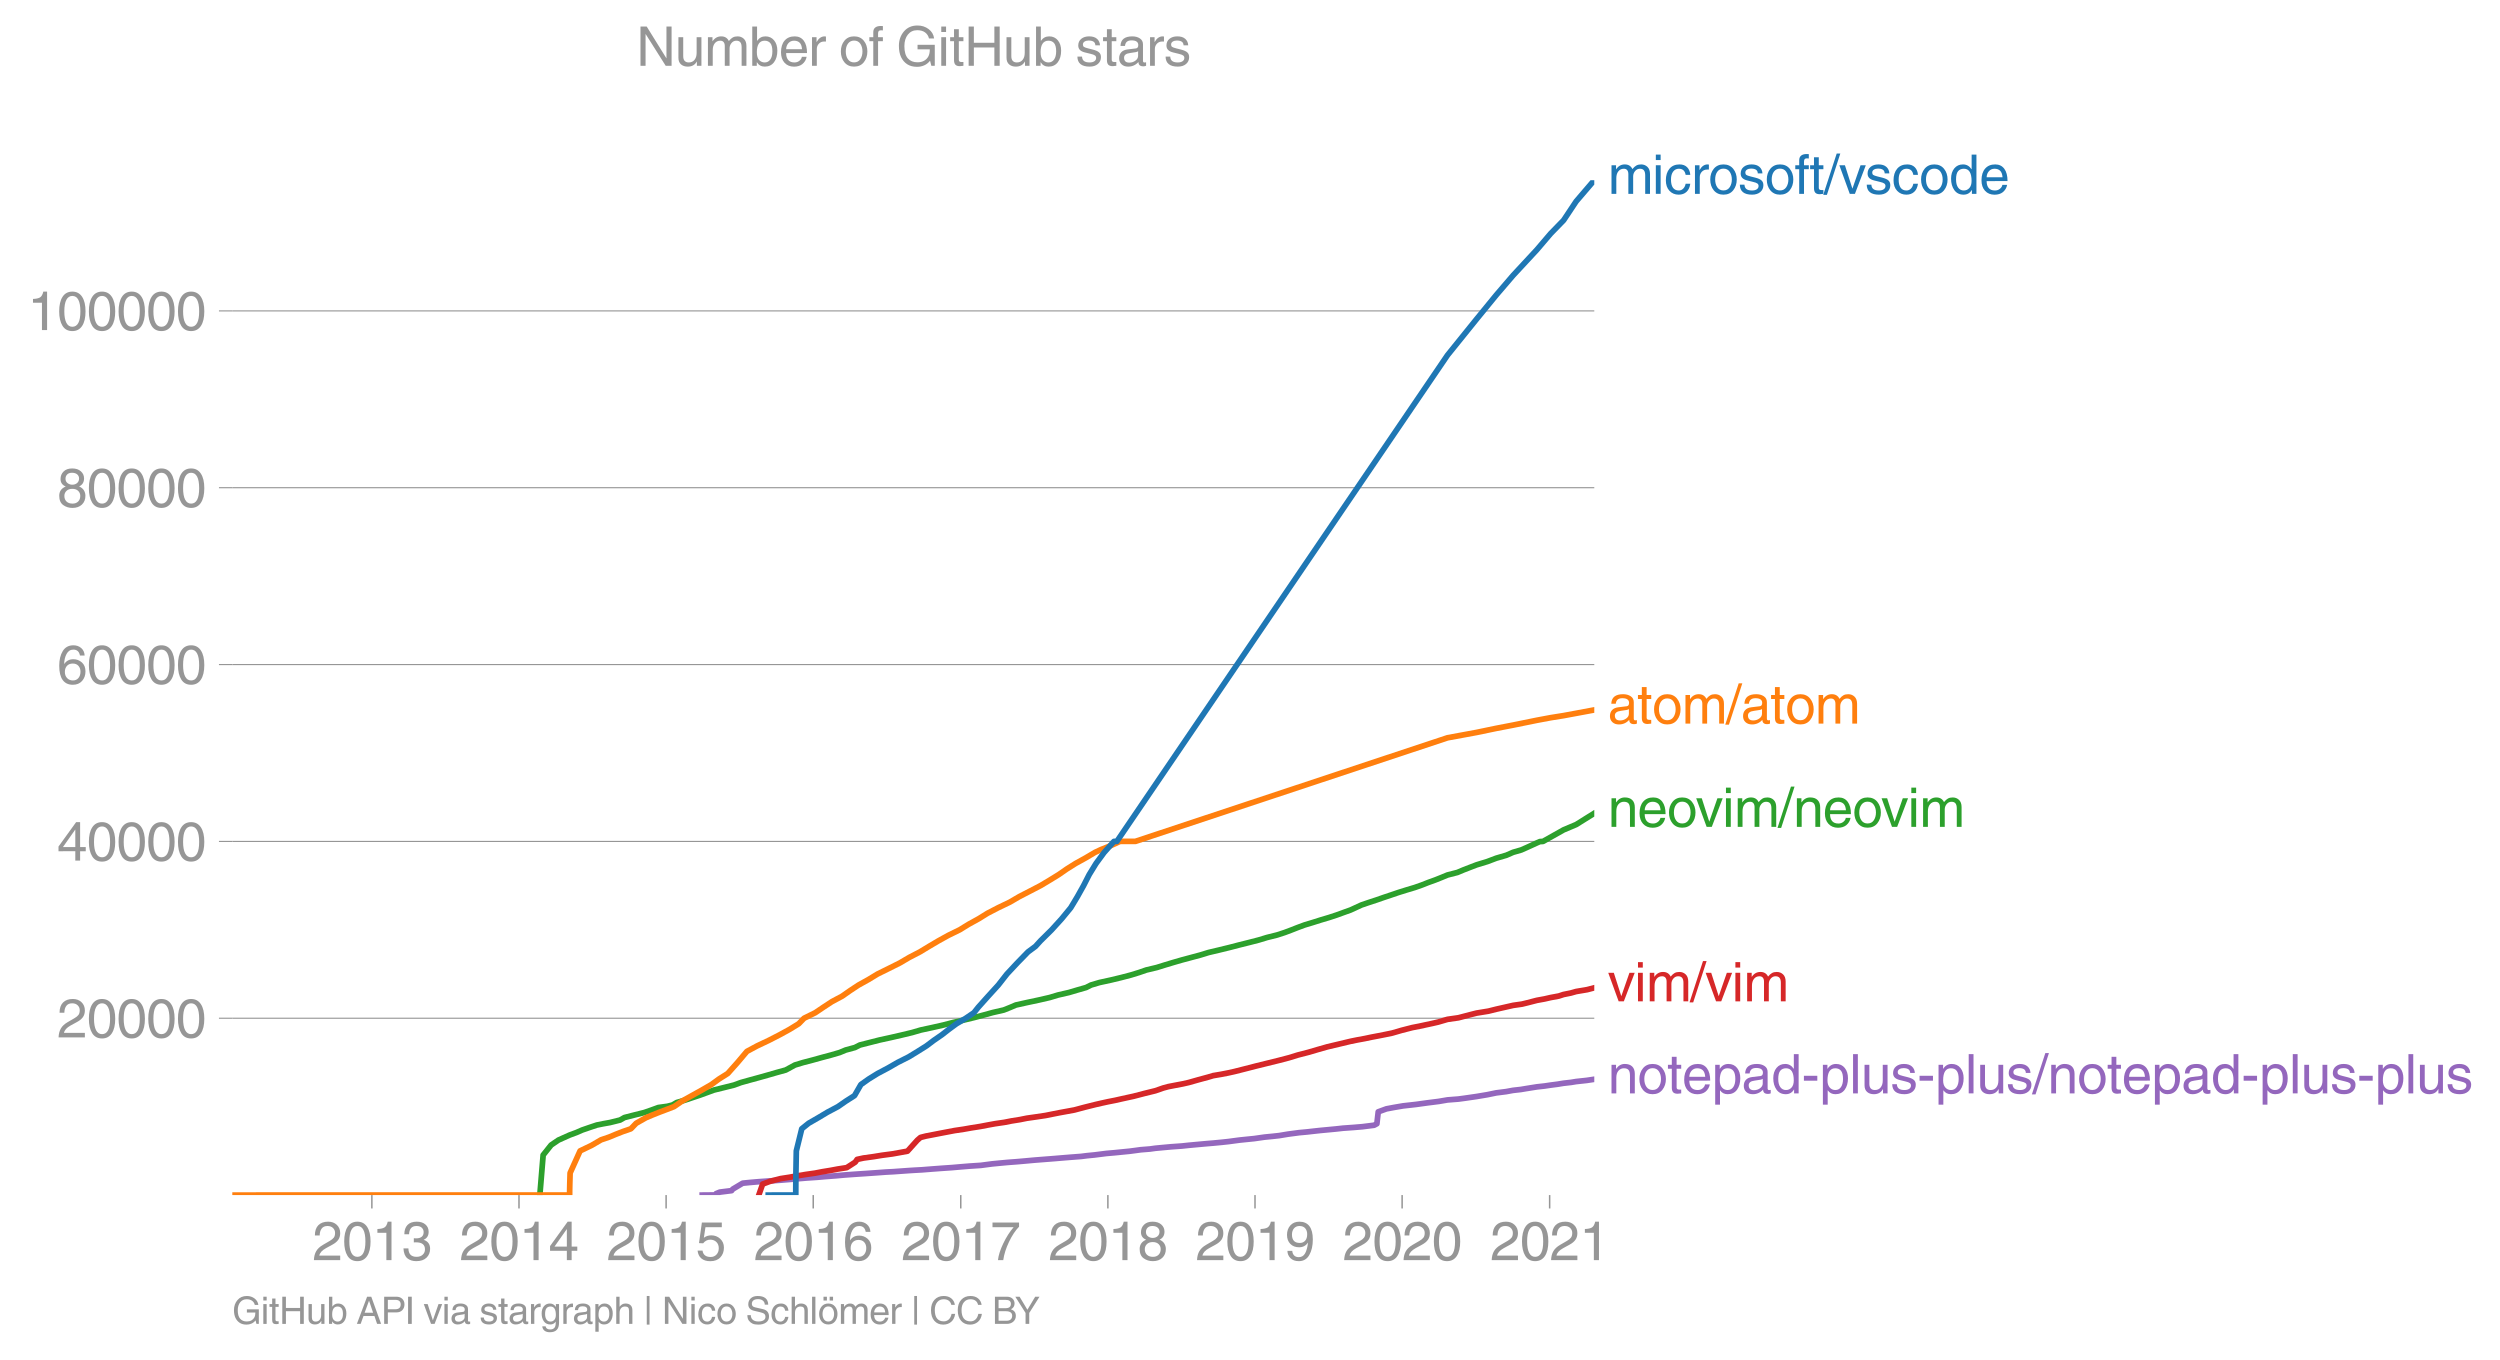 <svg height="475.298" viewBox="0 0 655.516 356.473" width="874.021" xmlns="http://www.w3.org/2000/svg" xmlns:xlink="http://www.w3.org/1999/xlink"><defs><style>*{stroke-linecap:butt;stroke-linejoin:round}</style></defs><g id="figure_1"><path d="M0 356.473h655.516V0H0z" style="fill:none" id="patch_1"/><g id="axes_1"><path d="M60.912 313.361h357.12V47.25H60.912z" style="fill:none" id="patch_2"/><path clip-path="url(#p417a4f66cb)" d="m184.135 313.361 2.438-.023 1.076-.025.008-.049.034-.097.082-.195.955-.39 3.099-.39.3-.391 2.608-1.56 1.944-.195 2.26-.195 2.726-.195 2.874-.194 2.393-.195 2.263-.195 2.291-.195 2.892-.197 2.186-.194 2.638-.195 2.11-.195 2.658-.195 2.93-.194 2.769-.195 2.654-.195 1.89-.097 1.399-.1 2.728-.195 1.555-.097 1.826-.098 2.438-.194 2.61-.195 2.835-.195 2.228-.195 2.355-.194 2.99-.197 2.96-.39 2.01-.195 2.073-.194 2.583-.195 2.18-.195 2.131-.195L273.7 304l2.503-.194 2.322-.195 2.39-.195 2.554-.195 1.537-.194 1.976-.195 3.106-.392 2.23-.195 1.928-.195 1.964-.194 1.478-.195 1.425-.195 2.433-.195 1.381-.194 2.074-.197 2.134-.195 2.737-.195 1.833-.195 2.091-.194 2.116-.195 2.312-.195 2.04-.195 1.838-.197 2.918-.39 1.883-.194 1.939-.195 2.74-.39 1.982-.194 1.81-.197 2.353-.39 2.944-.39 2.098-.194 1.707-.195 1.778-.194 2.096-.197 2.031-.195 1.755-.195 2.724-.195 2.333-.194 3.115-.39.722-.392.355-3.12 2.143-.78 2.08-.389 2.29-.392 1.742-.195 1.701-.194 2.83-.392 3.086-.39 2.291-.391 2.857-.223 1.668-.223 3.08-.447 2.835-.475 2.323-.478 2.617-.332 1.812-.331 2.018-.227 1.364-.228 2.852-.456 2.043-.227 1.552-.23 1.889-.248 1.51-.248 1.95-.22 1.361-.223 2.774-.3 1.976-.298" style="fill:none;stroke:#9467bd;stroke-linecap:square;stroke-width:1.5" id="line2d_1"/><g id="matplotlib.axis_1"><g id="xtick_1"><g id="line2d_2"><defs><path d="M0 0v3.5" id="mc5fd6b00fd" style="stroke:#969696;stroke-width:.4"/></defs><use style="fill:#969696;stroke:#969696;stroke-width:.4" x="97.505" xlink:href="#mc5fd6b00fd" y="313.361"/></g><g style="fill:#969696" transform="matrix(.14 0 0 -.14 81.935 330.41)" id="text_1"><defs><path d="M281 2888q0 793 409 1202 410 410 1148 410 618 0 1012-375t394-969q0-462-227-780-226-317-667-557l-775-425q-684-375-775-863h2444V0H166q25 634 275 1056t781 728l806 469q322 185 469 383t147 545q0 344-241 578-240 235-650 235-453 0-678-299-225-298-231-807H281z" id="HelveticaWorld-Regular-32" transform="scale(.016)"/><path d="M2719 2188q0 903-239 1354-239 452-702 452-453 0-697-452-243-451-243-1354 0-875 240-1340 241-464 700-464 463 0 702 448 239 449 239 1356zm603 0q0-1107-400-1709-400-601-1144-601-772 0-1156 623-384 624-384 1687 0 1090 393 1701 394 611 1147 611 744 0 1144-608t400-1704z" id="HelveticaWorld-Regular-30" transform="scale(.016)"/><path d="M2297 0h-600v3194H647v447q550 18 818 176 269 158 391 683h441V0z" id="HelveticaWorld-Regular-31" transform="scale(.016)"/><path d="M1434 2559q141-12 294-12 397 0 626 183 230 183 230 554 0 300-214 505t-617 205q-447 0-655-263-207-262-220-703H325q0 703 369 1087 369 385 1084 385 635 0 1013-327 378-326 378-857 0-685-578-928v-13q750-256 750-1050 0-634-422-1041-422-406-1197-406-634 0-1044 333-409 333-459 1164h581q13-519 256-755 244-236 703-236 444 0 713 247t269 622q0 410-257 619-256 209-793 209-128 0-257-6v484z" id="HelveticaWorld-Regular-33" transform="scale(.016)"/></defs><use xlink:href="#HelveticaWorld-Regular-32"/><use x="55.615" xlink:href="#HelveticaWorld-Regular-30"/><use x="111.23" xlink:href="#HelveticaWorld-Regular-31"/><use x="166.846" xlink:href="#HelveticaWorld-Regular-33"/></g></g><g id="xtick_2"><use style="fill:#969696;stroke:#969696;stroke-width:.4" x="136.082" xlink:href="#mc5fd6b00fd" y="313.361" id="line2d_3"/><g style="fill:#969696" transform="matrix(.14 0 0 -.14 120.511 330.41)" id="text_2"><defs><path d="M678 1581h1447v2041h-12L678 1581zm2010-487V0h-563v1094H159v550l2063 2856h466V1581h659v-487h-659z" id="HelveticaWorld-Regular-34" transform="scale(.016)"/></defs><use xlink:href="#HelveticaWorld-Regular-32"/><use x="55.615" xlink:href="#HelveticaWorld-Regular-30"/><use x="111.23" xlink:href="#HelveticaWorld-Regular-31"/><use x="166.846" xlink:href="#HelveticaWorld-Regular-34"/></g></g><g id="xtick_3"><use style="fill:#969696;stroke:#969696;stroke-width:.4" x="174.658" xlink:href="#mc5fd6b00fd" y="313.361" id="line2d_4"/><g style="fill:#969696" transform="matrix(.14 0 0 -.14 159.088 330.41)" id="text_3"><defs><path d="M941 2619q372 281 872 281 606 0 1042-403t436-1038q0-690-421-1139-420-448-1179-448-660 0-1041 323-381 324-444 918h582q43-363 284-555t669-192q415 0 681 287 266 288 266 735 0 456-279 731-278 275-718 275-500 0-835-428l-484 25 337 2406h2332v-544H1131L941 2619z" id="HelveticaWorld-Regular-35" transform="scale(.016)"/></defs><use xlink:href="#HelveticaWorld-Regular-32"/><use x="55.615" xlink:href="#HelveticaWorld-Regular-30"/><use x="111.23" xlink:href="#HelveticaWorld-Regular-31"/><use x="166.846" xlink:href="#HelveticaWorld-Regular-35"/></g></g><g id="xtick_4"><use style="fill:#969696;stroke:#969696;stroke-width:.4" x="213.235" xlink:href="#mc5fd6b00fd" y="313.361" id="line2d_5"/><g style="fill:#969696" transform="matrix(.14 0 0 -.14 197.664 330.41)" id="text_4"><defs><path d="M903 1381q0-440 262-719 263-278 685-278 403 0 642 284 239 285 239 748 0 403-236 675t-670 272q-422 0-672-266t-250-716zm1766 1922q-63 344-255 517-192 174-520 174-519 0-791-507-272-506-278-1159l13-12q359 553 1068 553 566 0 988-375t422-1053q0-672-400-1118-400-445-1078-445-782 0-1188 556-406 557-406 1660 0 1062 415 1734 416 672 1247 672 538 0 910-321 372-320 403-876h-550z" id="HelveticaWorld-Regular-36" transform="scale(.016)"/></defs><use xlink:href="#HelveticaWorld-Regular-32"/><use x="55.615" xlink:href="#HelveticaWorld-Regular-30"/><use x="111.23" xlink:href="#HelveticaWorld-Regular-31"/><use x="166.846" xlink:href="#HelveticaWorld-Regular-36"/></g></g><g id="xtick_5"><use style="fill:#969696;stroke:#969696;stroke-width:.4" x="251.917" xlink:href="#mc5fd6b00fd" y="313.361" id="line2d_6"/><g style="fill:#969696" transform="matrix(.14 0 0 -.14 236.346 330.41)" id="text_5"><defs><path d="M238 4403h3109v-494q-641-653-1172-1766Q1644 1031 1497 0H878q94 850 622 1954 528 1105 1213 1899H238v550z" id="HelveticaWorld-Regular-37" transform="scale(.016)"/></defs><use xlink:href="#HelveticaWorld-Regular-32"/><use x="55.615" xlink:href="#HelveticaWorld-Regular-30"/><use x="111.23" xlink:href="#HelveticaWorld-Regular-31"/><use x="166.846" xlink:href="#HelveticaWorld-Regular-37"/></g></g><g id="xtick_6"><use style="fill:#969696;stroke:#969696;stroke-width:.4" x="290.493" xlink:href="#mc5fd6b00fd" y="313.361" id="line2d_7"/><g style="fill:#969696" transform="matrix(.14 0 0 -.14 274.922 330.41)" id="text_6"><defs><path d="M1766 2597q347 0 573 198 227 199 227 527 0 294-218 483-217 189-620 189-359 0-555-199-195-198-195-504 0-328 244-511t544-183zm6-484q-434 0-681-241t-247-591q0-403 250-650t712-247q410 0 655 247t245 657q0 350-245 587-245 238-689 238zm1378 1228q0-678-578-947 397-178 567-471 170-292 170-623 0-641-413-1032-412-390-1112-390-612 0-1076 336T244 1306q0 763 762 1082-609 243-609 875 0 531 361 884t1001 353q641 0 1016-333t375-826z" id="HelveticaWorld-Regular-38" transform="scale(.016)"/></defs><use xlink:href="#HelveticaWorld-Regular-32"/><use x="55.615" xlink:href="#HelveticaWorld-Regular-30"/><use x="111.23" xlink:href="#HelveticaWorld-Regular-31"/><use x="166.846" xlink:href="#HelveticaWorld-Regular-38"/></g></g><g id="xtick_7"><use style="fill:#969696;stroke:#969696;stroke-width:.4" x="329.07" xlink:href="#mc5fd6b00fd" y="313.361" id="line2d_8"/><g style="fill:#969696" transform="matrix(.14 0 0 -.14 313.499 330.41)" id="text_7"><defs><path d="M1766 2009q384 0 624 259 241 260 241 766 0 416-228 688t-681 272q-391 0-632-275-240-275-240-738 0-472 225-722t691-250zm-82-506q-640 0-1028 397-387 397-387 1056 0 666 390 1105 391 439 1057 439 775 0 1175-522t400-1565q0-1082-410-1809-409-726-1225-726-637 0-987 358t-350 845h565q25-337 220-536 196-198 540-198 487 0 737 434 250 435 344 1247l-12 13q-363-538-1029-538z" id="HelveticaWorld-Regular-39" transform="scale(.016)"/></defs><use xlink:href="#HelveticaWorld-Regular-32"/><use x="55.615" xlink:href="#HelveticaWorld-Regular-30"/><use x="111.23" xlink:href="#HelveticaWorld-Regular-31"/><use x="166.846" xlink:href="#HelveticaWorld-Regular-39"/></g></g><g id="xtick_8"><use style="fill:#969696;stroke:#969696;stroke-width:.4" x="367.646" xlink:href="#mc5fd6b00fd" y="313.361" id="line2d_9"/><g style="fill:#969696" transform="matrix(.14 0 0 -.14 352.075 330.41)" id="text_8"><use xlink:href="#HelveticaWorld-Regular-32"/><use x="55.615" xlink:href="#HelveticaWorld-Regular-30"/><use x="111.23" xlink:href="#HelveticaWorld-Regular-32"/><use x="166.846" xlink:href="#HelveticaWorld-Regular-30"/></g></g><g id="xtick_9"><use style="fill:#969696;stroke:#969696;stroke-width:.4" x="406.328" xlink:href="#mc5fd6b00fd" y="313.361" id="line2d_10"/><g style="fill:#969696" transform="matrix(.14 0 0 -.14 390.757 330.41)" id="text_9"><use xlink:href="#HelveticaWorld-Regular-32"/><use x="55.615" xlink:href="#HelveticaWorld-Regular-30"/><use x="111.23" xlink:href="#HelveticaWorld-Regular-32"/><use x="166.846" xlink:href="#HelveticaWorld-Regular-31"/></g></g></g><g id="matplotlib.axis_2"><g id="ytick_1"><path clip-path="url(#p417a4f66cb)" d="M60.912 266.994h357.12" style="fill:none;stroke:#969696;stroke-linecap:square;stroke-width:.3" id="line2d_11"/><g id="line2d_12"><defs><path d="M0 0h-3.5" id="m6f505e6903" style="stroke:#969696;stroke-width:.3"/></defs><use style="fill:#969696;stroke:#969696;stroke-width:.3" x="60.912" xlink:href="#m6f505e6903" y="266.994"/></g><g style="fill:#969696" transform="matrix(.14 0 0 -.14 14.985 272.019)" id="text_10"><use xlink:href="#HelveticaWorld-Regular-32"/><use x="55.615" xlink:href="#HelveticaWorld-Regular-30"/><use x="111.23" xlink:href="#HelveticaWorld-Regular-30"/><use x="166.846" xlink:href="#HelveticaWorld-Regular-30"/><use x="222.461" xlink:href="#HelveticaWorld-Regular-30"/></g></g><g id="ytick_2"><path clip-path="url(#p417a4f66cb)" d="M60.912 220.624h357.12" style="fill:none;stroke:#969696;stroke-linecap:square;stroke-width:.3" id="line2d_13"/><use style="fill:#969696;stroke:#969696;stroke-width:.3" x="60.912" xlink:href="#m6f505e6903" y="220.624" id="line2d_14"/><g style="fill:#969696" transform="matrix(.14 0 0 -.14 14.985 225.649)" id="text_11"><use xlink:href="#HelveticaWorld-Regular-34"/><use x="55.615" xlink:href="#HelveticaWorld-Regular-30"/><use x="111.23" xlink:href="#HelveticaWorld-Regular-30"/><use x="166.846" xlink:href="#HelveticaWorld-Regular-30"/><use x="222.461" xlink:href="#HelveticaWorld-Regular-30"/></g></g><g id="ytick_3"><path clip-path="url(#p417a4f66cb)" d="M60.912 174.254h357.12" style="fill:none;stroke:#969696;stroke-linecap:square;stroke-width:.3" id="line2d_15"/><use style="fill:#969696;stroke:#969696;stroke-width:.3" x="60.912" xlink:href="#m6f505e6903" y="174.254" id="line2d_16"/><g style="fill:#969696" transform="matrix(.14 0 0 -.14 14.985 179.279)" id="text_12"><use xlink:href="#HelveticaWorld-Regular-36"/><use x="55.615" xlink:href="#HelveticaWorld-Regular-30"/><use x="111.23" xlink:href="#HelveticaWorld-Regular-30"/><use x="166.846" xlink:href="#HelveticaWorld-Regular-30"/><use x="222.461" xlink:href="#HelveticaWorld-Regular-30"/></g></g><g id="ytick_4"><path clip-path="url(#p417a4f66cb)" d="M60.912 127.884h357.12" style="fill:none;stroke:#969696;stroke-linecap:square;stroke-width:.3" id="line2d_17"/><use style="fill:#969696;stroke:#969696;stroke-width:.3" x="60.912" xlink:href="#m6f505e6903" y="127.884" id="line2d_18"/><g style="fill:#969696" transform="matrix(.14 0 0 -.14 14.985 132.909)" id="text_13"><use xlink:href="#HelveticaWorld-Regular-38"/><use x="55.615" xlink:href="#HelveticaWorld-Regular-30"/><use x="111.23" xlink:href="#HelveticaWorld-Regular-30"/><use x="166.846" xlink:href="#HelveticaWorld-Regular-30"/><use x="222.461" xlink:href="#HelveticaWorld-Regular-30"/></g></g><g id="ytick_5"><path clip-path="url(#p417a4f66cb)" d="M60.912 81.514h357.12" style="fill:none;stroke:#969696;stroke-linecap:square;stroke-width:.3" id="line2d_19"/><use style="fill:#969696;stroke:#969696;stroke-width:.3" x="60.912" xlink:href="#m6f505e6903" y="81.514" id="line2d_20"/><g style="fill:#969696" transform="matrix(.14 0 0 -.14 7.2 86.54)" id="text_14"><use xlink:href="#HelveticaWorld-Regular-31"/><use x="55.615" xlink:href="#HelveticaWorld-Regular-30"/><use x="111.23" xlink:href="#HelveticaWorld-Regular-30"/><use x="166.846" xlink:href="#HelveticaWorld-Regular-30"/><use x="222.461" xlink:href="#HelveticaWorld-Regular-30"/><use x="278.076" xlink:href="#HelveticaWorld-Regular-30"/></g></g></g><path clip-path="url(#p417a4f66cb)" d="m198.959 313.361 1.005-2.88 1.927-.718 2.777-.721 2.33-.36 1.981-.361 2.235-.36 2.513-.361 1.86-.36 2.196-.359 1.93-.36 2.302-.36 2.23-1.44.506-.72 1.66-.359 2.628-.361 2.205-.36 2.722-.361 2.012-.36 1.968-.362 2.59-2.88.828-.718 1.422-.36 1.869-.36 1.846-.36 1.9-.362 1.887-.36 2.429-.361 2.035-.36 2.293-.359 1.88-.36 1.976-.36 2.456-.36 1.842-.362 2.246-.36 1.79-.36 2.517-.36 2.405-.36 1.793-.359 1.825-.362 1.97-.359 1.962-.362 2.702-.72 2.884-.72 1.571-.359 1.65-.362 1.833-.359 1.596-.36 1.633-.359 1.659-.361 2.763-.72 2.93-.72 2.072-.721 1.33-.36 1.86-.361 1.904-.36 1.594-.359 2.54-.721 2.665-.721 1.19-.36 2.14-.361 1.838-.36 1.621-.359 2.848-.72 2.805-.722 2.923-.721 2.92-.719 2.764-.72 2.335-.72 2.795-.72 2.451-.72 2.533-.72 3.046-.721 3.019-.721 1.768-.36 1.962-.36 1.701-.359 1.9-.361 1.813-.36 1.754-.361 2.487-.721 2.81-.72 1.849-.358 1.663-.362 1.678-.36 1.573-.361 2.47-.721 2.85-.408 1.567-.41 1.57-.411 1.618-.41 3.126-.51 2.04-.51 2.227-.504 2.21-.503 2.312-.329 1.354-.33 2.549-.658 2.01-.366 1.598-.366 2.156-.4 1.22-.4 1.933-.39 1.385-.392 2.899-.489 1.852-.489" style="fill:none;stroke:#d62728;stroke-linecap:square;stroke-width:1.5" id="line2d_21"/><path clip-path="url(#p417a4f66cb)" d="m141.55 313.361.868-10.495 2.088-2.625 1.929-1.312 2.928-1.313 1.775-.656 1.497-.656 1.9-.656 1.956-.656 1.616-.327 1.839-.33 2.637-.655 1.155-.656 2.562-.657 2.637-.656 1.888-.656 1.797-.656 2.364-.327 1.318-.33 1.132-.655 2.241-.656 1.96-.657 1.968-.656 1.8-.656 1.795-.656 2.667-.656 2.618-.656 1.792-.656 2.352-.656 2.414-.657 2.327-.656 2.27-.656 2.38-.656 2.407-1.312 2.163-.656 2.527-.657 2.356-.656 2.457-.656 2.24-.656 1.578-.656 2.416-.656 1.292-.656 2.577-.656 2.58-.657 3.004-.656 2.846-.656 2.718-.654 2.242-.656 3.04-.656 2.9-.656 2.536-.656 2.85-.656 2.725-.656 2.465-.657 2.388-.656 2.866-.656 1.635-.656 1.538-.656 2.95-.656 3.083-.656 2.848-.657 2.176-.656 2.858-.656 2.214-.656 2.29-.656 1.295-.656 2.22-.656 3.008-.656 2.728-.657 2.498-.656 2.136-.656 1.896-.656 2.756-.656 2.1-.656 2.179-.656 2.27-.657 2.449-.656 2.44-.656 2.136-.656 2.78-.656 2.686-.656 2.52-.656 2.629-.656 2.544-.657 2.162-.656 2.632-.656 2.017-.656 1.743-.656 1.672-.656 1.764-.656 2.18-.657 2.071-.656 2.206-.656 1.992-.656 1.802-.656 1.836-.656 2.848-1.312 1.927-.657 2.006-.656 1.88-.656 1.963-.656 1.929-.656 2.1-.656 2.189-.656 1.866-.657 1.662-.656 1.822-.656 1.644-.656 1.583-.656 2.59-.663 1.574-.663 1.71-.663 1.729-.666 2.86-.874 2.305-.874 2.648-.772 1.777-.774 2.13-.615 1.394-.616 2.707-1.234.782-.343H404.597l5.388-3.028 3.3-1.393 4.747-2.968" style="fill:none;stroke:#2ca02c;stroke-linecap:square;stroke-width:1.5" id="line2d_22"/><g style="fill:#1f77b4" transform="matrix(.14 0 0 -.14 421.603 50.825)" id="text_15"><defs><path d="M422 3347h531v-472h13q378 569 1012 569 628 0 891-544 240 294 465 419t557 125q434 0 735-285 302-284 302-843V0h-562v2163q0 390-147 582-147 193-475 193-331 0-560-269-228-269-228-628V0h-562v2316q0 290-135 456-134 166-390 166-403 0-644-300t-241-813V0H422v3347z" id="HelveticaWorld-Regular-6d" transform="scale(.016)"/><path d="M422 3956v638h562v-638H422zM984 0H422v3347h562V0z" id="HelveticaWorld-Regular-69" transform="scale(.016)"/><path d="M2534 2222q-121 716-793 716-416 0-669-333t-253-927q0-647 234-967 235-320 681-320 300 0 519 220t281 573h544q-84-621-439-951T1722-97q-659 0-1081 451-422 452-422 1227 0 850 422 1356 422 507 1184 507 556 0 886-333t367-889h-544z" id="HelveticaWorld-Regular-63" transform="scale(.016)"/><path d="M984 0H422v3347h531v-556h13q365 653 940 653 91 0 147-19v-584h-209q-378 0-619-257-241-256-241-637V0z" id="HelveticaWorld-Regular-72" transform="scale(.016)"/><path d="M813 1678q0-559 253-920t718-361q482 0 732 378t250 903q0 531-250 901-250 371-732 371-446 0-709-349-262-348-262-923zm-575 0q0 747 415 1256 416 510 1131 510 732 0 1144-516 413-515 413-1250 0-737-410-1256Q2522-97 1784-97q-709 0-1128 503-418 503-418 1272z" id="HelveticaWorld-Regular-6f" transform="scale(.016)"/><path d="M2309 2394q-12 300-214 431-201 131-579 131-275 0-471-122-195-121-195-350 0-181 115-267 116-86 501-183l556-140q506-128 723-327 218-198 218-554 0-494-361-802T1638-97Q934-97 573 195q-360 293-367 880h544q13-347 230-516 217-168 651-168 353 0 561 140 208 141 208 391 0 178-135 284-134 107-531 197l-653 160q-397 100-586 298t-189 514q0 494 353 781 354 288 922 288 607 0 930-296 323-295 342-754h-544z" id="HelveticaWorld-Regular-73" transform="scale(.016)"/><path d="M1100 2881V0H538v2881H78v466h460v575q0 378 229 557 230 180 642 180 141 0 254-12v-506q-100 12-229 12-187 0-261-92-73-92-73-298v-416h563v-466h-563z" id="HelveticaWorld-Regular-66" transform="scale(.016)"/><path d="M1100 2881V703q0-128 70-195 71-67 252-67h216V0q-307-44-422-44-353 0-516 169-162 169-162 547v2209H84v466h454v934h562v-934h538v-466h-538z" id="HelveticaWorld-Regular-74" transform="scale(.016)"/><path d="M319-122h-428l1575 4838h422L319-122z" id="HelveticaWorld-Regular-2f" transform="scale(.016)"/><path d="M2522 3347h616L1863 0h-604L38 3347h653l872-2725h12l947 2725z" id="HelveticaWorld-Regular-76" transform="scale(.016)"/><path d="M838 1684q0-621 246-957 247-336 657-336 390 0 652 287 263 288 263 838 0 706-224 1064-223 358-679 358-434 0-675-285-240-284-240-969zM3225 0h-531v459h-13Q2363-97 1716-97q-697 0-1079 531-381 532-381 1338 0 744 378 1208 379 464 1016 464 628 0 1000-569l13 38v1681h562V0z" id="HelveticaWorld-Regular-64" transform="scale(.016)"/><path d="M2719 1941q-44 543-288 770-243 227-647 227-409 0-661-288-251-287-267-709h1863zm537-891q-93-519-509-859-366-288-963-294-703 6-1116 461-412 455-412 1223 0 882 425 1372 425 491 1182 491 678 0 1059-507 381-506 381-1446H856q0-525 244-813 244-287 731-287 344 0 591 207 247 208 272 452h562z" id="HelveticaWorld-Regular-65" transform="scale(.016)"/></defs><use xlink:href="#HelveticaWorld-Regular-6d"/><use x="83.008" xlink:href="#HelveticaWorld-Regular-69"/><use x="105.029" xlink:href="#HelveticaWorld-Regular-63"/><use x="156.299" xlink:href="#HelveticaWorld-Regular-72"/><use x="187.867" xlink:href="#HelveticaWorld-Regular-6f"/><use x="243.775" xlink:href="#HelveticaWorld-Regular-73"/><use x="293.775" xlink:href="#HelveticaWorld-Regular-6f"/><use x="349.684" xlink:href="#HelveticaWorld-Regular-66"/><use x="377.369" xlink:href="#HelveticaWorld-Regular-74"/><use x="405.055" xlink:href="#HelveticaWorld-Regular-2f"/><use x="432.838" xlink:href="#HelveticaWorld-Regular-76"/><use x="481.447" xlink:href="#HelveticaWorld-Regular-73"/><use x="531.447" xlink:href="#HelveticaWorld-Regular-63"/><use x="582.717" xlink:href="#HelveticaWorld-Regular-6f"/><use x="638.625" xlink:href="#HelveticaWorld-Regular-64"/><use x="695.607" xlink:href="#HelveticaWorld-Regular-65"/></g><g style="fill:#ff7f0e" transform="matrix(.14 0 0 -.14 421.603 189.737)" id="text_16"><defs><path d="M2456 1709q-62-65-245-106-183-40-683-106-369-44-542-182-173-137-173-362 0-275 146-428 147-153 469-153 403 0 715 229 313 230 313 558v550zM397 2328q19 566 367 841 349 275 1014 275 531 0 890-241 360-240 360-694V581q0-197 178-197 72 0 185 25V0q-153-63-319-63-288 0-429 123-140 124-146 387Q2016-97 1288-97q-475 0-763 269-287 269-287 700 0 441 250 712 250 272 728 329l993 121q269 41 269 397 0 263-195 403-195 141-592 141-353 0-543-156-189-156-226-491H397z" id="HelveticaWorld-Regular-61" transform="scale(.016)"/></defs><use xlink:href="#HelveticaWorld-Regular-61"/><use x="54.932" xlink:href="#HelveticaWorld-Regular-74"/><use x="82.617" xlink:href="#HelveticaWorld-Regular-6f"/><use x="138.525" xlink:href="#HelveticaWorld-Regular-6d"/><use x="221.533" xlink:href="#HelveticaWorld-Regular-2f"/><use x="249.316" xlink:href="#HelveticaWorld-Regular-61"/><use x="304.248" xlink:href="#HelveticaWorld-Regular-74"/><use x="331.934" xlink:href="#HelveticaWorld-Regular-6f"/><use x="387.842" xlink:href="#HelveticaWorld-Regular-6d"/></g><g style="fill:#2ca02c" transform="matrix(.14 0 0 -.14 421.603 216.81)" id="text_17"><defs><path d="M3150 0h-566v2059q0 475-166 677-165 202-549 202-378 0-632-288-253-287-253-825V0H422v3347h531v-472h13q397 569 1012 569 569 0 870-302 302-301 302-864V0z" id="HelveticaWorld-Regular-6e" transform="scale(.016)"/></defs><use xlink:href="#HelveticaWorld-Regular-6e"/><use x="55.176" xlink:href="#HelveticaWorld-Regular-65"/><use x="110.596" xlink:href="#HelveticaWorld-Regular-6f"/><use x="164.754" xlink:href="#HelveticaWorld-Regular-76"/><use x="214.363" xlink:href="#HelveticaWorld-Regular-69"/><use x="236.385" xlink:href="#HelveticaWorld-Regular-6d"/><use x="319.393" xlink:href="#HelveticaWorld-Regular-2f"/><use x="347.176" xlink:href="#HelveticaWorld-Regular-6e"/><use x="402.352" xlink:href="#HelveticaWorld-Regular-65"/><use x="457.771" xlink:href="#HelveticaWorld-Regular-6f"/><use x="511.93" xlink:href="#HelveticaWorld-Regular-76"/><use x="561.539" xlink:href="#HelveticaWorld-Regular-69"/><use x="583.561" xlink:href="#HelveticaWorld-Regular-6d"/></g><g style="fill:#d62728" transform="matrix(.14 0 0 -.14 421.603 262.564)" id="text_18"><use xlink:href="#HelveticaWorld-Regular-76"/><use x="49.609" xlink:href="#HelveticaWorld-Regular-69"/><use x="71.631" xlink:href="#HelveticaWorld-Regular-6d"/><use x="154.639" xlink:href="#HelveticaWorld-Regular-2f"/><use x="182.422" xlink:href="#HelveticaWorld-Regular-76"/><use x="232.031" xlink:href="#HelveticaWorld-Regular-69"/><use x="254.053" xlink:href="#HelveticaWorld-Regular-6d"/></g><g style="fill:#9467bd" transform="matrix(.14 0 0 -.14 421.603 286.689)" id="text_19"><defs><path d="M959 1516q0-538 262-832 263-293 654-293 428 0 665 348 238 349 238 945 0 654-228 954t-687 300q-447 0-676-352-228-352-228-1070zM422 3347h531v-472h13q359 569 1000 569 647 0 1020-471 373-470 373-1201 0-819-381-1344T1888-97q-582 0-891 450h-13v-1678H422v4672z" id="HelveticaWorld-Regular-70" transform="scale(.016)"/><path d="M1850 1484H281v575h1569v-575z" id="HelveticaWorld-Regular-2d" transform="scale(.016)"/><path d="M984 0H422v4594h562V0z" id="HelveticaWorld-Regular-6c" transform="scale(.016)"/><path d="M391 3347h562V1125q0-369 167-552 168-182 480-182 434 0 678 307 244 308 244 805v1844h562V0h-531v488l-12 12Q2222-97 1478-97q-481 0-784 262-303 263-303 776v2406z" id="HelveticaWorld-Regular-75" transform="scale(.016)"/></defs><use xlink:href="#HelveticaWorld-Regular-6e"/><use x="55.176" xlink:href="#HelveticaWorld-Regular-6f"/><use x="111.084" xlink:href="#HelveticaWorld-Regular-74"/><use x="138.77" xlink:href="#HelveticaWorld-Regular-65"/><use x="194.189" xlink:href="#HelveticaWorld-Regular-70"/><use x="250.684" xlink:href="#HelveticaWorld-Regular-61"/><use x="305.615" xlink:href="#HelveticaWorld-Regular-64"/><use x="362.598" xlink:href="#HelveticaWorld-Regular-2d"/><use x="395.898" xlink:href="#HelveticaWorld-Regular-70"/><use x="452.393" xlink:href="#HelveticaWorld-Regular-6c"/><use x="474.414" xlink:href="#HelveticaWorld-Regular-75"/><use x="529.199" xlink:href="#HelveticaWorld-Regular-73"/><use x="579.199" xlink:href="#HelveticaWorld-Regular-2d"/><use x="612.5" xlink:href="#HelveticaWorld-Regular-70"/><use x="668.994" xlink:href="#HelveticaWorld-Regular-6c"/><use x="691.016" xlink:href="#HelveticaWorld-Regular-75"/><use x="745.801" xlink:href="#HelveticaWorld-Regular-73"/><use x="795.801" xlink:href="#HelveticaWorld-Regular-2f"/><use x="823.584" xlink:href="#HelveticaWorld-Regular-6e"/><use x="878.76" xlink:href="#HelveticaWorld-Regular-6f"/><use x="934.668" xlink:href="#HelveticaWorld-Regular-74"/><use x="962.354" xlink:href="#HelveticaWorld-Regular-65"/><use x="1017.773" xlink:href="#HelveticaWorld-Regular-70"/><use x="1074.268" xlink:href="#HelveticaWorld-Regular-61"/><use x="1129.199" xlink:href="#HelveticaWorld-Regular-64"/><use x="1186.182" xlink:href="#HelveticaWorld-Regular-2d"/><use x="1219.482" xlink:href="#HelveticaWorld-Regular-70"/><use x="1275.977" xlink:href="#HelveticaWorld-Regular-6c"/><use x="1297.998" xlink:href="#HelveticaWorld-Regular-75"/><use x="1352.783" xlink:href="#HelveticaWorld-Regular-73"/><use x="1402.783" xlink:href="#HelveticaWorld-Regular-2d"/><use x="1436.084" xlink:href="#HelveticaWorld-Regular-70"/><use x="1492.578" xlink:href="#HelveticaWorld-Regular-6c"/><use x="1514.6" xlink:href="#HelveticaWorld-Regular-75"/><use x="1569.385" xlink:href="#HelveticaWorld-Regular-73"/></g><g style="fill:#969696" transform="matrix(.097 0 0 -.097 60.912 347.134)" id="text_20"><defs><path d="M2463 2456h2018V0h-403l-150 594q-294-375-691-546-396-170-824-170-691 0-1155 301-464 302-721 833-256 532-256 1326 0 990 589 1684t1586 694q744 0 1300-416 557-416 647-1100h-600q-109 453-462 709-353 257-916 257-678 0-1091-511-412-511-412-1352 0-978 409-1436 410-458 1119-458 463 0 783 183t492 497q172 314 172 836H2463v531z" id="HelveticaWorld-Regular-47" transform="scale(.016)"/><path d="M4153 0h-622v2144H1131V0H519v4594h612V2694h2400v1900h622V0z" id="HelveticaWorld-Regular-48" transform="scale(.016)"/><path d="M2778 1684q0 672-238 963-237 291-677 291-447-7-676-349-228-342-228-989 0-659 275-934t641-275q416 0 659 342 244 342 244 951zM422 0v4594h562V2925h13q359 519 969 519 625 0 1009-464t384-1208q0-838-388-1354Q2584-97 1888-97q-613 0-922 513h-13V0H422z" id="HelveticaWorld-Regular-62" transform="scale(.016)"/><path d="m2816 1888-678 2021h-13l-737-2021h1428zm-1619-550L716 0H78l1728 4594h703L4172 0h-678l-453 1338H1197z" id="HelveticaWorld-Regular-41" transform="scale(.016)"/><path d="M1141 2472h1234q466 0 700 204 234 205 234 621 0 372-225 569t-684 197H1141V2472zm0-2472H519v4594h2065q616 0 991-358t375-933q0-597-363-980-362-382-1003-382H1141V0z" id="HelveticaWorld-Regular-50" transform="scale(.016)"/><path d="M1141 0H519v4594h622V0z" id="HelveticaWorld-Regular-49" transform="scale(.016)"/><path d="M831 1684q0-615 244-954t659-339q404 0 660 293 256 294 256 832 0 706-224 1064-223 358-679 358-459 0-688-305-228-305-228-949zM3188 191q0-807-388-1203-387-397-1169-397-562 0-895 259T353-409h563q43-244 226-388t530-144q472 0 712 254 241 253 241 821v238h-12Q2297-97 1722-97q-716 0-1094 528T250 1772q0 744 381 1208 382 464 1013 464 634 0 1000-569h12v472h532V191z" id="HelveticaWorld-Regular-67" transform="scale(.016)"/><path d="M3150 0h-566v2188q0 403-156 576-156 174-509 174-435 0-685-282-250-281-250-831V0H422v4594h562V2900h13q384 544 981 544 550 0 861-288 311-287 311-878V0z" id="HelveticaWorld-Regular-68" transform="scale(.016)"/><path d="M603 4716h466V-122H603v4838z" id="HelveticaWorld-Regular-7c" transform="scale(.016)"/><path d="M3559 4594h600V0h-690L1125 3713h-12V0H519v4594h728L3547 884h12v3710z" id="HelveticaWorld-Regular-4e" transform="scale(.016)"/><path d="M3225 3250q-19 438-327 686-307 248-810 248-507 0-779-208-271-207-271-598 0-209 118-359 119-150 425-222l1313-300q531-116 787-440 257-323 257-788 0-681-500-1036T2138-122q-610 0-962 156-351 157-623 497-272 341-272 953h582q0-512 340-794 341-281 928-281 569 0 886 202t317 573q0 338-189 505t-739 295l-990 232q-494 112-738 392t-244 689q0 619 417 1019 418 400 1165 400 843 0 1301-352 458-351 492-1114h-584z" id="HelveticaWorld-Regular-53" transform="scale(.016)"/><path d="M813 1678q0-559 253-920t718-361q482 0 732 378t250 903q0 531-250 901-250 371-732 371-446 0-709-349-262-348-262-923zm-575 0q0 747 415 1256 416 510 1131 510 732 0 1144-516 413-515 413-1250 0-737-410-1256Q2522-97 1784-97q-709 0-1128 503-418 503-418 1272zm2351 2266h-575v650h575v-650zm-1038 0H976v650h575v-650z" id="HelveticaWorld-Regular-f6" transform="scale(.016)"/><path d="M3713 3213q-104 468-434 710-329 243-854 243-678 0-1091-493-412-492-412-1329 0-969 390-1443 391-473 1132-473 487 0 838 323 352 324 474 940h603q-121-885-671-1349T2350-122q-941 0-1505 647T281 2322q0 1109 589 1751 589 643 1555 643 800 0 1297-413 497-412 591-1090h-600z" id="HelveticaWorld-Regular-43" transform="scale(.016)"/><path d="M519 4594h2015q594 0 947-322t353-834q0-310-155-565-154-254-460-395 428-162 629-431 202-269 202-691 0-593-428-975Q3194 0 2491 0H519v4594zm612-4063h1325q488 0 731 226 244 227 244 612 0 390-272 582-271 193-803 193H1131V531zm0 2119h1128q494 0 724 179 230 180 230 562 0 328-218 500-217 172-729 172H1131V2650z" id="HelveticaWorld-Regular-42" transform="scale(.016)"/><path d="M2388 0h-622v1850L31 4594h725l1319-2206 1316 2206h731L2388 1850V0z" id="HelveticaWorld-Regular-59" transform="scale(.016)"/></defs><use xlink:href="#HelveticaWorld-Regular-47"/><use x="77.1" xlink:href="#HelveticaWorld-Regular-69"/><use x="99.121" xlink:href="#HelveticaWorld-Regular-74"/><use x="126.807" xlink:href="#HelveticaWorld-Regular-48"/><use x="199.805" xlink:href="#HelveticaWorld-Regular-75"/><use x="254.59" xlink:href="#HelveticaWorld-Regular-62"/><use x="311.084" xlink:href="#HelveticaWorld-Regular-20"/><use x="335.498" xlink:href="#HelveticaWorld-Regular-41"/><use x="402.197" xlink:href="#HelveticaWorld-Regular-50"/><use x="466.846" xlink:href="#HelveticaWorld-Regular-49"/><use x="492.627" xlink:href="#HelveticaWorld-Regular-20"/><use x="517.041" xlink:href="#HelveticaWorld-Regular-76"/><use x="566.65" xlink:href="#HelveticaWorld-Regular-69"/><use x="588.672" xlink:href="#HelveticaWorld-Regular-61"/><use x="643.604" xlink:href="#HelveticaWorld-Regular-20"/><use x="668.018" xlink:href="#HelveticaWorld-Regular-73"/><use x="718.018" xlink:href="#HelveticaWorld-Regular-74"/><use x="745.703" xlink:href="#HelveticaWorld-Regular-61"/><use x="800.635" xlink:href="#HelveticaWorld-Regular-72"/><use x="832.203" xlink:href="#HelveticaWorld-Regular-67"/><use x="888.111" xlink:href="#HelveticaWorld-Regular-72"/><use x="919.68" xlink:href="#HelveticaWorld-Regular-61"/><use x="974.611" xlink:href="#HelveticaWorld-Regular-70"/><use x="1031.105" xlink:href="#HelveticaWorld-Regular-68"/><use x="1086.281" xlink:href="#HelveticaWorld-Regular-20"/><use x="1110.695" xlink:href="#HelveticaWorld-Regular-7c"/><use x="1136.672" xlink:href="#HelveticaWorld-Regular-20"/><use x="1161.086" xlink:href="#HelveticaWorld-Regular-4e"/><use x="1234.182" xlink:href="#HelveticaWorld-Regular-69"/><use x="1256.203" xlink:href="#HelveticaWorld-Regular-63"/><use x="1307.473" xlink:href="#HelveticaWorld-Regular-6f"/><use x="1363.381" xlink:href="#HelveticaWorld-Regular-20"/><use x="1387.795" xlink:href="#HelveticaWorld-Regular-53"/><use x="1454.006" xlink:href="#HelveticaWorld-Regular-63"/><use x="1505.275" xlink:href="#HelveticaWorld-Regular-68"/><use x="1560.451" xlink:href="#HelveticaWorld-Regular-6c"/><use x="1582.473" xlink:href="#HelveticaWorld-Regular-f6"/><use x="1638.381" xlink:href="#HelveticaWorld-Regular-6d"/><use x="1721.389" xlink:href="#HelveticaWorld-Regular-65"/><use x="1776.809" xlink:href="#HelveticaWorld-Regular-72"/><use x="1809.377" xlink:href="#HelveticaWorld-Regular-20"/><use x="1833.791" xlink:href="#HelveticaWorld-Regular-7c"/><use x="1859.768" xlink:href="#HelveticaWorld-Regular-20"/><use x="1884.182" xlink:href="#HelveticaWorld-Regular-43"/><use x="1956.496" xlink:href="#HelveticaWorld-Regular-43"/><use x="2028.811" xlink:href="#HelveticaWorld-Regular-20"/><use x="2053.225" xlink:href="#HelveticaWorld-Regular-42"/><use x="2116.037" xlink:href="#HelveticaWorld-Regular-59"/></g><g style="fill:#969696" transform="matrix(.14 0 0 -.14 166.777 17.25)" id="text_21"><use xlink:href="#HelveticaWorld-Regular-4e"/><use x="73.096" xlink:href="#HelveticaWorld-Regular-75"/><use x="127.881" xlink:href="#HelveticaWorld-Regular-6d"/><use x="210.889" xlink:href="#HelveticaWorld-Regular-62"/><use x="267.383" xlink:href="#HelveticaWorld-Regular-65"/><use x="322.803" xlink:href="#HelveticaWorld-Regular-72"/><use x="355.371" xlink:href="#HelveticaWorld-Regular-20"/><use x="379.785" xlink:href="#HelveticaWorld-Regular-6f"/><use x="435.693" xlink:href="#HelveticaWorld-Regular-66"/><use x="463.379" xlink:href="#HelveticaWorld-Regular-20"/><use x="487.793" xlink:href="#HelveticaWorld-Regular-47"/><use x="564.893" xlink:href="#HelveticaWorld-Regular-69"/><use x="586.914" xlink:href="#HelveticaWorld-Regular-74"/><use x="614.6" xlink:href="#HelveticaWorld-Regular-48"/><use x="687.598" xlink:href="#HelveticaWorld-Regular-75"/><use x="742.383" xlink:href="#HelveticaWorld-Regular-62"/><use x="798.877" xlink:href="#HelveticaWorld-Regular-20"/><use x="823.291" xlink:href="#HelveticaWorld-Regular-73"/><use x="873.291" xlink:href="#HelveticaWorld-Regular-74"/><use x="900.977" xlink:href="#HelveticaWorld-Regular-61"/><use x="955.908" xlink:href="#HelveticaWorld-Regular-72"/><use x="988.477" xlink:href="#HelveticaWorld-Regular-73"/></g><path clip-path="url(#p417a4f66cb)" d="m60.912 313.361 46.539-.002 2.196-.002 32.53-.003.216-.002 3.895-.002 3.071-.003v-.076l.001-.09V313l.003-.362.008-.723.03-1.45.084-2.898 2.619-5.796 3.016-1.449 2.481-1.449 2.122-.723 1.744-.726 1.844-.723 2.111-.726 1.394-1.45 2.557-1.448 1.705-.723 1.824-.726 1.915-.724 1.893-.725 2.113-1.45 2.594-1.448 2.608-1.45 2.503-1.448 1.99-1.45 2.298-1.449 2.581-2.898 2.442-2.898 2.695-1.449 3.066-1.449 2.823-1.449 2.645-1.45 2.355-1.448 1.412-1.45 2.937-1.448 2.147-1.45 2.21-1.448 2.708-1.45 2.07-1.448 2.2-1.45 2.609-1.449 2.388-1.449 2.933-1.449 2.902-1.449 2.466-1.449 2.795-1.449 2.395-1.449 2.46-1.449 2.622-1.449 2.963-1.45 2.35-1.448 2.63-1.45 2.334-1.448 2.797-1.45 3.018-1.448 2.488-1.45 2.808-1.449 2.786-1.449 2.428-1.449 2.354-1.449 2.088-1.449 2.304-1.449 2.626-1.449 2.443-1.449 1.542-.723 1.802-.726 1.677-.723 1.566-.726h4.042l81.829-27.157 7.603-1.4 5.167-1.073 4.436-.856 6.219-1.263 3.605-.675 3.403-.545 3.3-.61 4.747-.883" style="fill:none;stroke:#ff7f0e;stroke-linecap:square;stroke-width:1.5" id="line2d_23"/><path clip-path="url(#p417a4f66cb)" d="m201.445 313.361 6.673-.002.283-.002.253-.005V313l.001-.362.003-.723.009-1.45.03-2.898.104-5.796 1.427-5.796 1.805-1.45 2.51-1.448 2.422-1.45 2.733-1.448 2.091-1.45 2.272-1.448 1.666-2.898 2.049-1.45 2.34-1.449 2.737-1.449 2.515-1.449 2.877-1.449 2.38-1.449 2.304-1.449 1.926-1.449 2.1-1.449 1.864-1.45 1.972-1.448 2.446-1.45 2.132-1.448 1.154-1.45 2.59-2.897 2.64-2.899 2.267-2.898 2.705-2.898 2.819-2.898 1.955-1.449 1.318-1.449 2.928-2.898 2.632-2.898 2.38-2.898 1.74-2.898 1.62-2.899 1.483-2.898 1.777-2.898 2.13-2.898 2.582-2.898H292.841l86.711-127.503 7.603-9.43 5.167-6.322 4.436-5.177 6.219-6.705 3.605-4.23 3.403-3.5 3.3-4.962 4.747-5.546" style="fill:none;stroke:#1f77b4;stroke-linecap:square;stroke-width:1.5" id="line2d_24"/></g></g><defs><clipPath id="p417a4f66cb"><path d="M60.912 47.249h357.12v266.112H60.912z"/></clipPath></defs></svg>